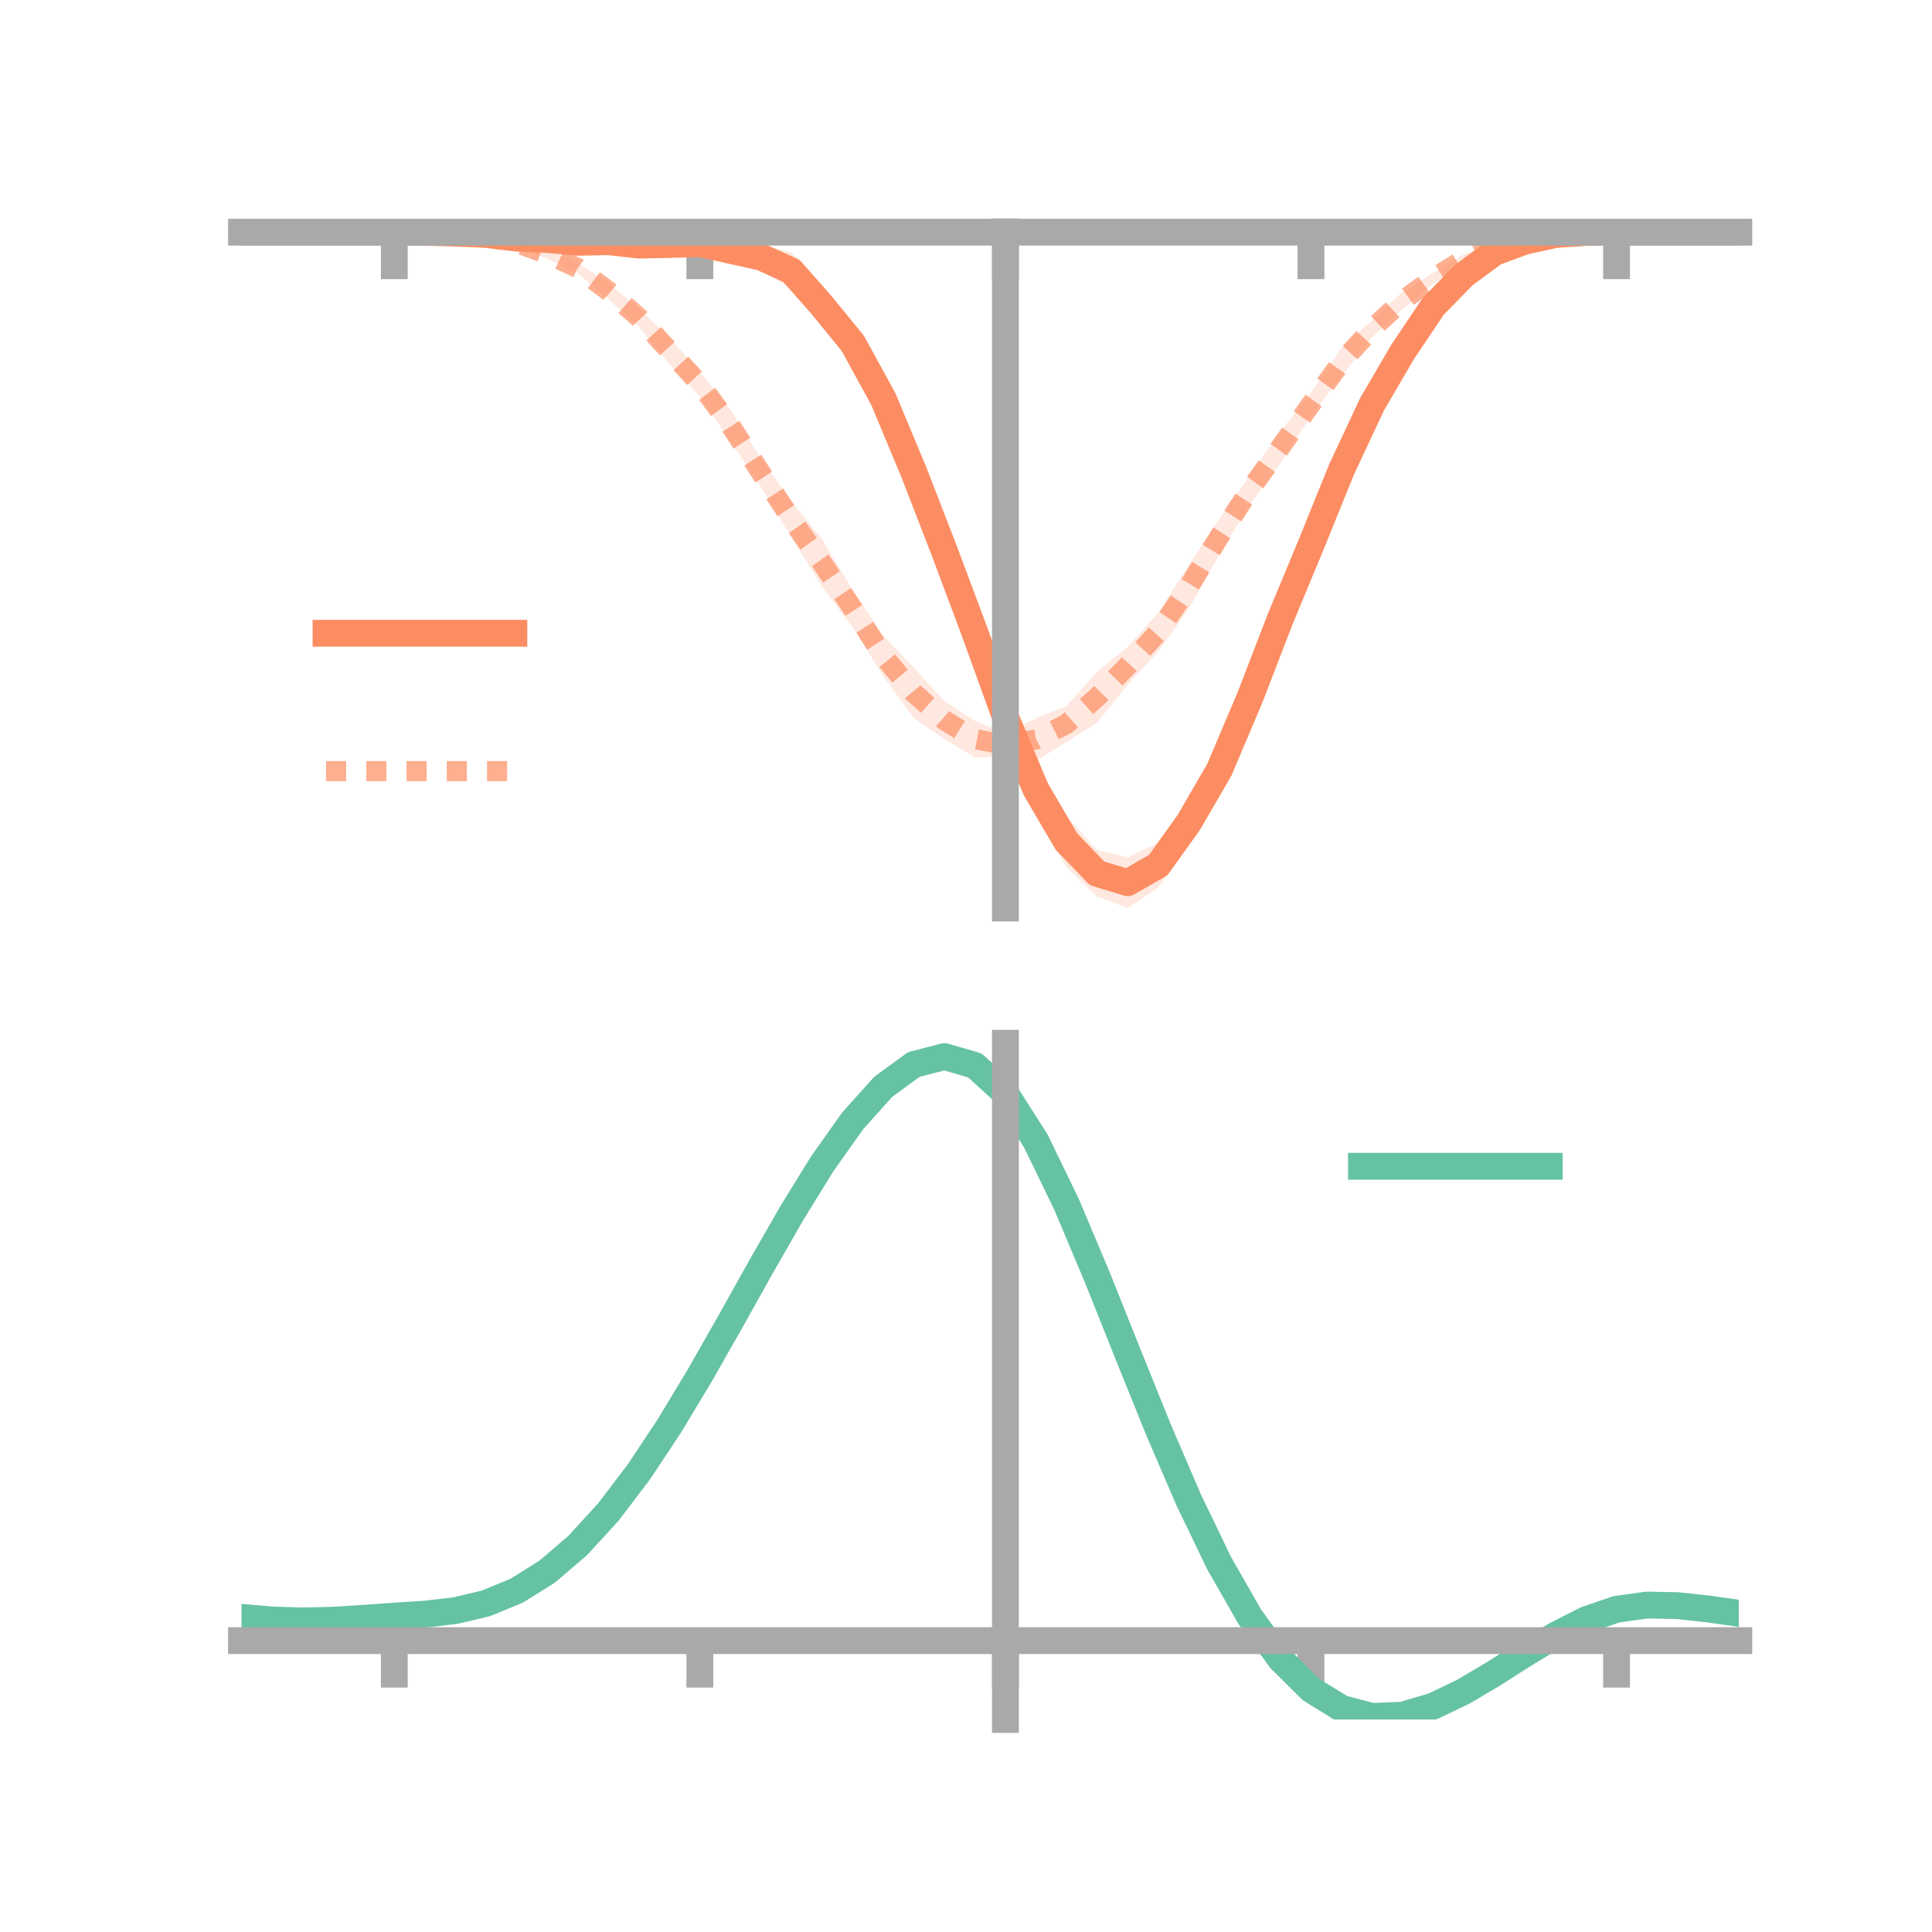 <?xml version="1.0" encoding="utf-8" standalone="no"?>
<!DOCTYPE svg PUBLIC "-//W3C//DTD SVG 1.1//EN"
  "http://www.w3.org/Graphics/SVG/1.1/DTD/svg11.dtd">
<!-- Created with matplotlib (https://matplotlib.org/) -->
<svg height="144pt" version="1.1" viewBox="0 0 144 144" width="144pt" xmlns="http://www.w3.org/2000/svg" xmlns:xlink="http://www.w3.org/1999/xlink">
 <defs>
  <style type="text/css">*{stroke-linecap:butt;stroke-linejoin:round;}</style>
 </defs>
 <g id="figure_1">
  <g id="patch_1">
   <path d="M 0 144 
L 144 144 
L 144 0 
L 0 0 
z
" style="fill:none;"/>
  </g>
  <g id="axes_1">
   <g id="patch_2">
    <path d="M 18 67.68 
L 129.6 67.68 
L 129.6 17.28 
L 18 17.28 
z
" style="fill:none;"/>
   </g>
   <g id="PolyCollection_1">
    <path clip-path="url(#p75ec8ce409)" d="M 18 17.304 
L 18 17.304 
L 20.278 17.304 
L 22.555 17.304 
L 24.833 17.304 
L 27.11 17.304 
L 29.388 17.304 
L 31.665 17.28 
L 33.943 17.296 
L 36.22 17.328 
L 38.498 17.485 
L 40.776 17.538 
L 43.053 17.521 
L 45.331 17.447 
L 47.608 17.649 
L 49.886 17.449 
L 52.163 17.29 
L 54.441 17.597 
L 56.718 18.2 
L 58.996 18.852 
L 61.273 21.202 
L 63.551 24.013 
L 65.829 28.101 
L 68.106 33.684 
L 70.384 39.039 
L 72.661 45.474 
L 74.939 52.569 
L 77.216 56.89 
L 79.494 60.834 
L 81.771 63.369 
L 84.049 63.899 
L 86.327 62.815 
L 88.604 59.606 
L 90.882 55.713 
L 93.159 50.749 
L 95.437 44.833 
L 97.714 39.602 
L 99.992 34.094 
L 102.269 29.432 
L 104.547 25.58 
L 106.824 22.273 
L 109.102 20.122 
L 111.38 18.579 
L 113.657 17.829 
L 115.935 17.394 
L 118.212 17.296 
L 120.49 17.304 
L 122.767 17.304 
L 125.045 17.304 
L 127.322 17.304 
L 129.6 17.304 
L 129.6 17.304 
L 129.6 17.304 
L 127.322 17.304 
L 125.045 17.304 
L 122.767 17.304 
L 120.49 17.304 
L 118.212 17.361 
L 115.935 17.562 
L 113.657 18.123 
L 111.38 19.059 
L 109.102 20.885 
L 106.824 23.396 
L 104.547 26.87 
L 102.269 30.824 
L 99.992 35.884 
L 97.714 41.627 
L 95.437 47.365 
L 93.159 53.253 
L 90.882 59.04 
L 88.604 62.999 
L 86.327 66.147 
L 84.049 67.68 
L 81.771 66.825 
L 79.494 64.637 
L 77.216 60.817 
L 74.939 54.329 
L 72.661 48.807 
L 70.384 43.078 
L 68.106 36.665 
L 65.829 31.345 
L 63.551 27.13 
L 61.273 24.373 
L 58.996 21.537 
L 56.718 20.129 
L 54.441 19.718 
L 52.163 19.025 
L 49.886 18.997 
L 47.608 18.89 
L 45.331 18.582 
L 43.053 18.597 
L 40.776 18.151 
L 38.498 18.008 
L 36.22 17.614 
L 33.943 17.458 
L 31.665 17.344 
L 29.388 17.304 
L 27.11 17.304 
L 24.833 17.304 
L 22.555 17.304 
L 20.278 17.304 
L 18 17.304 
z
" style="fill:#fc8d62;fill-opacity:0.2;"/>
   </g>
   <g id="PolyCollection_2">
    <path clip-path="url(#p75ec8ce409)" d="M 18 17.304 
L 18 17.304 
L 20.278 17.304 
L 22.555 17.304 
L 24.833 17.304 
L 27.11 17.304 
L 29.388 17.304 
L 31.665 17.272 
L 33.943 17.314 
L 36.22 17.483 
L 38.498 17.86 
L 40.776 18.566 
L 43.053 19.583 
L 45.331 21.086 
L 47.608 22.982 
L 49.886 25.155 
L 52.163 27.692 
L 54.441 30.529 
L 56.718 34.192 
L 58.996 37.366 
L 61.273 40.192 
L 63.551 43.966 
L 65.829 47.367 
L 68.106 49.755 
L 70.384 52.262 
L 72.661 53.727 
L 74.939 54.644 
L 77.216 53.53 
L 79.494 52.624 
L 81.771 50.065 
L 84.049 48.211 
L 86.327 45.678 
L 88.604 42.101 
L 90.882 38.673 
L 93.159 35.413 
L 95.437 32.157 
L 97.714 29.264 
L 99.992 25.92 
L 102.269 23.868 
L 104.547 21.735 
L 106.824 20.349 
L 109.102 18.969 
L 111.38 18.174 
L 113.657 17.594 
L 115.935 17.384 
L 118.212 17.288 
L 120.49 17.304 
L 122.767 17.304 
L 125.045 17.304 
L 127.322 17.304 
L 129.6 17.304 
L 129.6 17.304 
L 129.6 17.304 
L 127.322 17.304 
L 125.045 17.304 
L 122.767 17.304 
L 120.49 17.304 
L 118.212 17.365 
L 115.935 17.545 
L 113.657 17.945 
L 111.38 18.618 
L 109.102 19.675 
L 106.824 21.15 
L 104.547 23.058 
L 102.269 25.135 
L 99.992 28.039 
L 97.714 30.992 
L 95.437 34.515 
L 93.159 37.611 
L 90.882 41.334 
L 88.604 45.364 
L 86.327 48.556 
L 84.049 51.039 
L 81.771 53.868 
L 79.494 55.299 
L 77.216 56.704 
L 74.939 56.396 
L 72.661 56.447 
L 70.384 55.086 
L 68.106 53.531 
L 65.829 50.389 
L 63.551 46.744 
L 61.273 43.727 
L 58.996 40.066 
L 56.718 36.296 
L 54.441 32.88 
L 52.163 29.547 
L 49.886 27.126 
L 47.608 24.339 
L 45.331 22.282 
L 43.053 20.356 
L 40.776 19.287 
L 38.498 18.353 
L 36.22 17.853 
L 33.943 17.468 
L 31.665 17.351 
L 29.388 17.304 
L 27.11 17.304 
L 24.833 17.304 
L 22.555 17.304 
L 20.278 17.304 
L 18 17.304 
z
" style="fill:#fc8d62;fill-opacity:0.2;"/>
   </g>
   <g id="matplotlib.axis_1">
    <g id="xtick_1">
     <g id="line2d_1">
      <defs>
       <path d="M 0 0 
L 0 3.5 
" id="m3bbe531736" style="stroke:#a9a9a9;stroke-width:2;"/>
      </defs>
      <g>
       <use style="fill:#a9a9a9;stroke:#a9a9a9;stroke-width:2;" x="29.388" xlink:href="#m3bbe531736" y="17.304"/>
      </g>
     </g>
    </g>
    <g id="xtick_2">
     <g id="line2d_2">
      <g>
       <use style="fill:#a9a9a9;stroke:#a9a9a9;stroke-width:2;" x="52.163" xlink:href="#m3bbe531736" y="17.304"/>
      </g>
     </g>
    </g>
    <g id="xtick_3">
     <g id="line2d_3">
      <g>
       <use style="fill:#a9a9a9;stroke:#a9a9a9;stroke-width:2;" x="74.939" xlink:href="#m3bbe531736" y="17.304"/>
      </g>
     </g>
    </g>
    <g id="xtick_4">
     <g id="line2d_4">
      <g>
       <use style="fill:#a9a9a9;stroke:#a9a9a9;stroke-width:2;" x="97.714" xlink:href="#m3bbe531736" y="17.304"/>
      </g>
     </g>
    </g>
    <g id="xtick_5">
     <g id="line2d_5">
      <g>
       <use style="fill:#a9a9a9;stroke:#a9a9a9;stroke-width:2;" x="120.49" xlink:href="#m3bbe531736" y="17.304"/>
      </g>
     </g>
    </g>
   </g>
   <g id="matplotlib.axis_2"/>
   <g id="line2d_6">
    <path clip-path="url(#p75ec8ce409)" d="M 18 17.304 
L 20.278 17.304 
L 22.555 17.304 
L 24.833 17.304 
L 27.11 17.304 
L 29.388 17.304 
L 31.665 17.312 
L 33.943 17.377 
L 36.22 17.471 
L 38.498 17.747 
L 40.776 17.845 
L 43.053 18.059 
L 45.331 18.015 
L 47.608 18.269 
L 49.886 18.223 
L 52.163 18.158 
L 54.441 18.657 
L 56.718 19.164 
L 58.996 20.194 
L 61.273 22.788 
L 63.551 25.572 
L 65.829 29.723 
L 68.106 35.175 
L 70.384 41.058 
L 72.661 47.141 
L 74.939 53.449 
L 77.216 58.853 
L 79.494 62.735 
L 81.771 65.097 
L 84.049 65.79 
L 86.327 64.481 
L 88.604 61.303 
L 90.882 57.377 
L 93.159 52.001 
L 95.437 46.099 
L 97.714 40.615 
L 99.992 34.989 
L 102.269 30.128 
L 104.547 26.225 
L 106.824 22.834 
L 109.102 20.504 
L 111.38 18.819 
L 113.657 17.976 
L 115.935 17.478 
L 118.212 17.328 
L 120.49 17.304 
L 122.767 17.304 
L 125.045 17.304 
L 127.322 17.304 
L 129.6 17.304 
" style="fill:none;stroke:#fc8d62;stroke-linecap:square;stroke-width:2;"/>
   </g>
   <g id="line2d_7">
    <path clip-path="url(#p75ec8ce409)" d="M 18 17.304 
L 20.278 17.304 
L 22.555 17.304 
L 24.833 17.304 
L 27.11 17.304 
L 29.388 17.304 
L 31.665 17.311 
L 33.943 17.391 
L 36.22 17.668 
L 38.498 18.107 
L 40.776 18.927 
L 43.053 19.97 
L 45.331 21.684 
L 47.608 23.66 
L 49.886 26.141 
L 52.163 28.62 
L 54.441 31.704 
L 56.718 35.244 
L 58.996 38.716 
L 61.273 41.959 
L 63.551 45.355 
L 65.829 48.878 
L 68.106 51.643 
L 70.384 53.674 
L 72.661 55.087 
L 74.939 55.52 
L 77.216 55.117 
L 79.494 53.961 
L 81.771 51.966 
L 84.049 49.625 
L 86.327 47.117 
L 88.604 43.732 
L 90.882 40.003 
L 93.159 36.512 
L 95.437 33.336 
L 97.714 30.128 
L 99.992 26.979 
L 102.269 24.502 
L 104.547 22.396 
L 106.824 20.749 
L 109.102 19.322 
L 111.38 18.396 
L 113.657 17.769 
L 115.935 17.464 
L 118.212 17.327 
L 120.49 17.304 
L 122.767 17.304 
L 125.045 17.304 
L 127.322 17.304 
L 129.6 17.304 
" style="fill:none;stroke:#fc8d62;stroke-dasharray:1.5,1.5;stroke-dashoffset:0;stroke-opacity:0.7;stroke-width:1.5;"/>
   </g>
   <g id="patch_3">
    <path d="M 74.939 67.68 
L 74.939 17.28 
" style="fill:none;stroke:#a9a9a9;stroke-linecap:square;stroke-linejoin:miter;stroke-width:2;"/>
   </g>
   <g id="patch_4">
    <path d="M 129.6 67.68 
L 129.6 17.28 
" style="fill:none;"/>
   </g>
   <g id="patch_5">
    <path d="M 18 17.304 
L 129.6 17.304 
" style="fill:none;stroke:#a9a9a9;stroke-linecap:square;stroke-linejoin:miter;stroke-width:2;"/>
   </g>
   <g id="patch_6">
    <path d="M 18 17.28 
L 129.6 17.28 
" style="fill:none;"/>
   </g>
   <g id="legend_1">
    <g id="line2d_8">
     <path d="M 24.3 47.2 
L 38.3 47.2 
" style="fill:none;stroke:#fc8d62;stroke-linecap:square;stroke-width:2;"/>
    </g>
    <g id="line2d_9"/>
    <g id="text_1">
     <!--   -->
     <g transform="translate(43.9 49.65)scale(0.07 -0.07)">
      <defs>
       <path id="DejaVuSans-32"/>
      </defs>
      <use xlink:href="#DejaVuSans-32"/>
     </g>
    </g>
    <g id="line2d_10">
     <path d="M 24.3 57.474 
L 38.3 57.474 
" style="fill:none;stroke:#fc8d62;stroke-dasharray:1.5,1.5;stroke-dashoffset:0;stroke-opacity:0.7;stroke-width:1.5;"/>
    </g>
    <g id="line2d_11"/>
    <g id="text_2">
     <!--   -->
     <g transform="translate(43.9 59.924)scale(0.07 -0.07)">
      <use xlink:href="#DejaVuSans-32"/>
     </g>
    </g>
   </g>
  </g>
  <g id="axes_2">
   <g id="patch_7">
    <path d="M 18 128.16 
L 129.6 128.16 
L 129.6 77.76 
L 18 77.76 
z
" style="fill:none;"/>
   </g>
   <g id="PolyCollection_3">
    <path clip-path="url(#p8e24c360dc)" d="M 18 120.584 
L 18 120.501 
L 20.278 120.711 
L 22.555 120.785 
L 24.833 120.726 
L 27.11 120.575 
L 29.388 120.404 
L 31.665 120.253 
L 33.943 119.983 
L 36.22 119.437 
L 38.498 118.487 
L 40.776 117.042 
L 43.053 115.052 
L 45.331 112.509 
L 47.608 109.443 
L 49.886 105.922 
L 52.163 102.046 
L 54.441 97.945 
L 56.718 93.774 
L 58.996 89.706 
L 61.273 85.931 
L 63.551 82.648 
L 65.829 80.059 
L 68.106 78.365 
L 70.384 77.76 
L 72.661 78.431 
L 74.939 80.543 
L 77.216 84.175 
L 79.494 88.952 
L 81.771 94.438 
L 84.049 100.229 
L 86.327 105.967 
L 88.604 111.354 
L 90.882 116.156 
L 93.159 120.203 
L 95.437 123.392 
L 97.714 125.684 
L 99.992 127.1 
L 102.269 127.71 
L 104.547 127.619 
L 106.824 126.962 
L 109.102 125.889 
L 111.38 124.56 
L 113.657 123.137 
L 115.935 121.777 
L 118.212 120.635 
L 120.49 119.859 
L 122.767 119.549 
L 125.045 119.599 
L 127.322 119.857 
L 129.6 120.192 
L 129.6 120.302 
L 129.6 120.302 
L 127.322 119.991 
L 125.045 119.751 
L 122.767 119.712 
L 120.49 120.028 
L 118.212 120.815 
L 115.935 121.989 
L 113.657 123.398 
L 111.38 124.876 
L 109.102 126.257 
L 106.824 127.37 
L 104.547 128.054 
L 102.269 128.16 
L 99.992 127.564 
L 97.714 126.172 
L 95.437 123.932 
L 93.159 120.832 
L 90.882 116.914 
L 88.604 112.271 
L 86.327 107.061 
L 84.049 101.508 
L 81.771 95.9 
L 79.494 90.582 
L 77.216 85.949 
L 74.939 82.428 
L 72.661 80.385 
L 70.384 79.74 
L 68.106 80.325 
L 65.829 81.957 
L 63.551 84.444 
L 61.273 87.59 
L 58.996 91.2 
L 56.718 95.083 
L 54.441 99.059 
L 52.163 102.963 
L 49.886 106.65 
L 47.608 109.998 
L 45.331 112.917 
L 43.053 115.344 
L 40.776 117.253 
L 38.498 118.65 
L 36.22 119.576 
L 33.943 120.11 
L 31.665 120.369 
L 29.388 120.51 
L 27.11 120.666 
L 24.833 120.799 
L 22.555 120.845 
L 20.278 120.775 
L 18 120.584 
z
" style="fill:#66c2a5;fill-opacity:0.2;"/>
   </g>
   <g id="matplotlib.axis_3">
    <g id="xtick_6">
     <g id="line2d_12">
      <g>
       <use style="fill:#a9a9a9;stroke:#a9a9a9;stroke-width:2;" x="29.388" xlink:href="#m3bbe531736" y="122.283"/>
      </g>
     </g>
    </g>
    <g id="xtick_7">
     <g id="line2d_13">
      <g>
       <use style="fill:#a9a9a9;stroke:#a9a9a9;stroke-width:2;" x="52.163" xlink:href="#m3bbe531736" y="122.283"/>
      </g>
     </g>
    </g>
    <g id="xtick_8">
     <g id="line2d_14">
      <g>
       <use style="fill:#a9a9a9;stroke:#a9a9a9;stroke-width:2;" x="74.939" xlink:href="#m3bbe531736" y="122.283"/>
      </g>
     </g>
    </g>
    <g id="xtick_9">
     <g id="line2d_15">
      <g>
       <use style="fill:#a9a9a9;stroke:#a9a9a9;stroke-width:2;" x="97.714" xlink:href="#m3bbe531736" y="122.283"/>
      </g>
     </g>
    </g>
    <g id="xtick_10">
     <g id="line2d_16">
      <g>
       <use style="fill:#a9a9a9;stroke:#a9a9a9;stroke-width:2;" x="120.49" xlink:href="#m3bbe531736" y="122.283"/>
      </g>
     </g>
    </g>
   </g>
   <g id="matplotlib.axis_4"/>
   <g id="line2d_17">
    <path clip-path="url(#p8e24c360dc)" d="M 18 120.543 
L 20.278 120.743 
L 22.555 120.815 
L 24.833 120.762 
L 27.11 120.621 
L 29.388 120.457 
L 31.665 120.311 
L 33.943 120.046 
L 36.22 119.506 
L 38.498 118.568 
L 40.776 117.147 
L 43.053 115.198 
L 45.331 112.713 
L 47.608 109.72 
L 49.886 106.286 
L 52.163 102.505 
L 54.441 98.502 
L 56.718 94.428 
L 58.996 90.453 
L 61.273 86.761 
L 63.551 83.546 
L 65.829 81.008 
L 68.106 79.345 
L 70.384 78.75 
L 72.661 79.408 
L 74.939 81.485 
L 77.216 85.062 
L 79.494 89.767 
L 81.771 95.169 
L 84.049 100.869 
L 86.327 106.514 
L 88.604 111.812 
L 90.882 116.535 
L 93.159 120.517 
L 95.437 123.662 
L 97.714 125.928 
L 99.992 127.332 
L 102.269 127.935 
L 104.547 127.836 
L 106.824 127.166 
L 109.102 126.073 
L 111.38 124.718 
L 113.657 123.267 
L 115.935 121.883 
L 118.212 120.725 
L 120.49 119.943 
L 122.767 119.631 
L 125.045 119.675 
L 127.322 119.924 
L 129.6 120.247 
" style="fill:none;stroke:#66c2a5;stroke-linecap:square;stroke-width:2;"/>
   </g>
   <g id="patch_8">
    <path d="M 74.939 128.16 
L 74.939 77.76 
" style="fill:none;stroke:#a9a9a9;stroke-linecap:square;stroke-linejoin:miter;stroke-width:2;"/>
   </g>
   <g id="patch_9">
    <path d="M 129.6 128.16 
L 129.6 77.76 
" style="fill:none;"/>
   </g>
   <g id="patch_10">
    <path d="M 18 122.283 
L 129.6 122.283 
" style="fill:none;stroke:#a9a9a9;stroke-linecap:square;stroke-linejoin:miter;stroke-width:2;"/>
   </g>
   <g id="patch_11">
    <path d="M 18 77.76 
L 129.6 77.76 
" style="fill:none;"/>
   </g>
   <g id="legend_2">
    <g id="line2d_18">
     <path d="M 101.475 86.929 
L 115.475 86.929 
" style="fill:none;stroke:#66c2a5;stroke-linecap:square;stroke-width:2;"/>
    </g>
    <g id="line2d_19"/>
    <g id="text_3">
     <!--   -->
     <g transform="translate(121.075 89.379)scale(0.07 -0.07)">
      <use xlink:href="#DejaVuSans-32"/>
     </g>
    </g>
   </g>
  </g>
 </g>
 <defs>
  <clipPath id="p75ec8ce409">
   <rect height="50.4" width="111.6" x="18" y="17.28"/>
  </clipPath>
  <clipPath id="p8e24c360dc">
   <rect height="50.4" width="111.6" x="18" y="77.76"/>
  </clipPath>
 </defs>
</svg>

